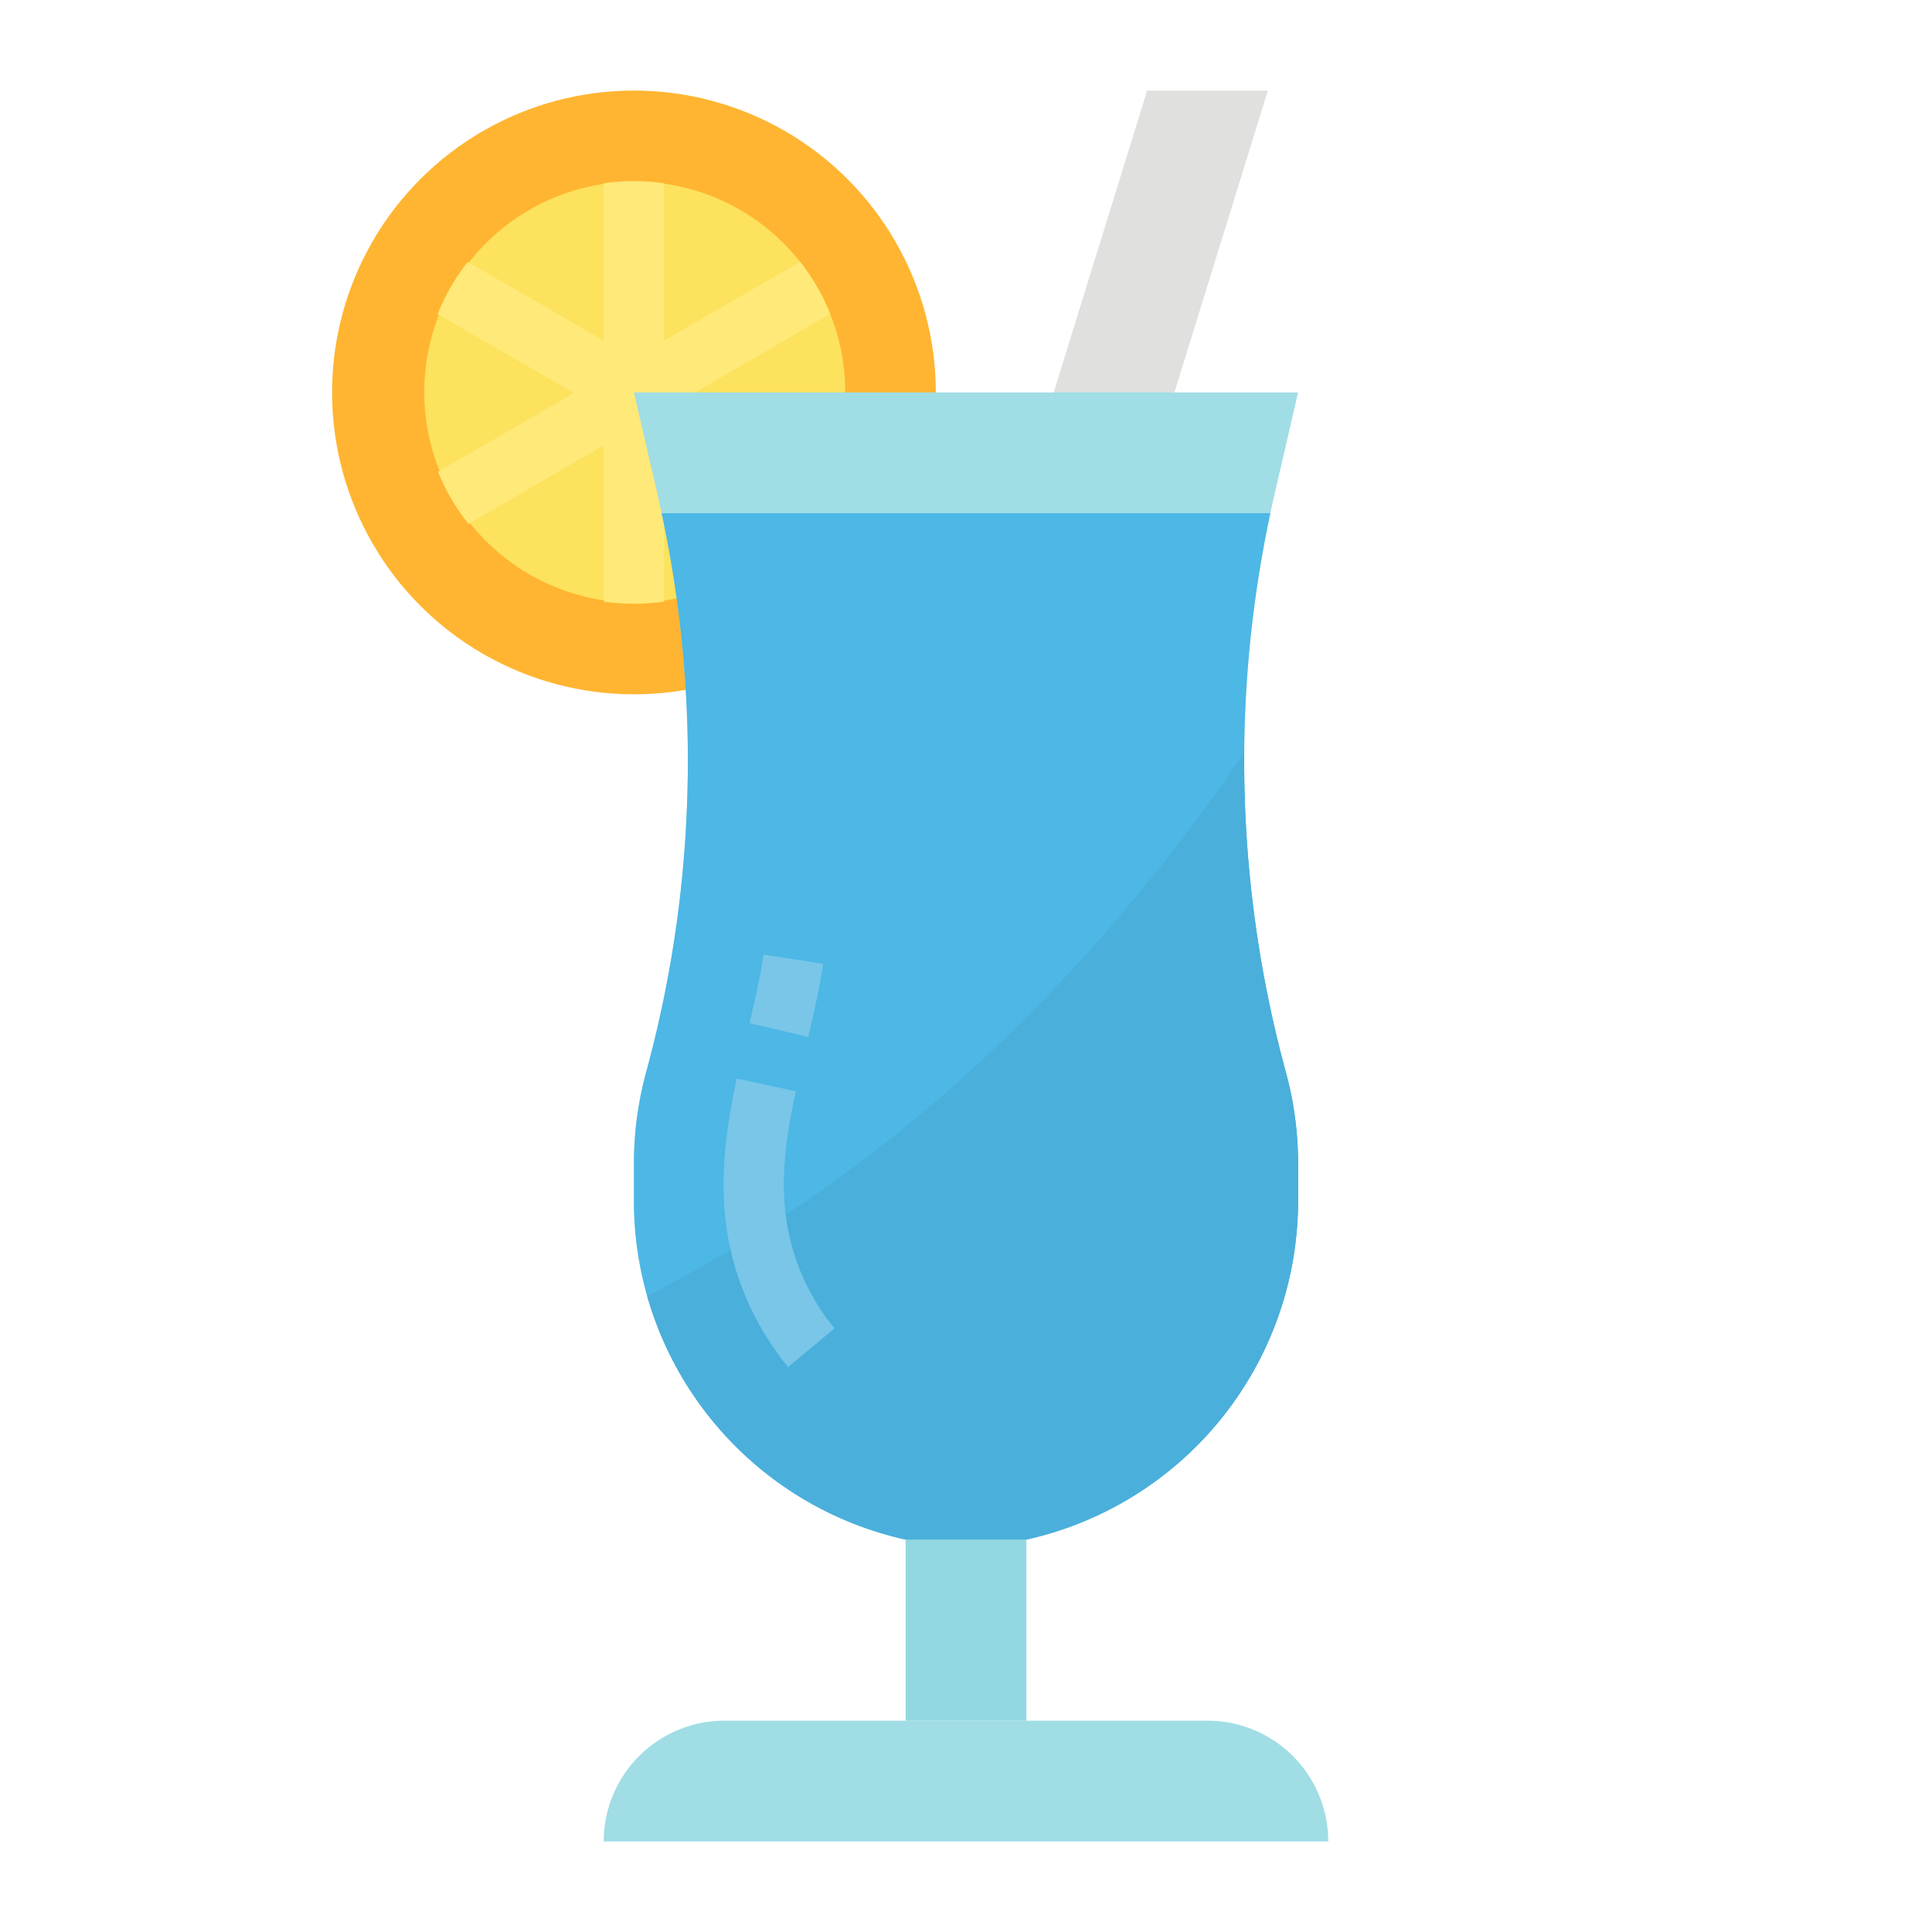 <svg height="512" viewBox="0 0 512 512" width="512" xmlns="http://www.w3.org/2000/svg"><g id="Flat"><circle cx="168" cy="104" fill="#ffb531" r="80"/><path d="m224 104a55.782 55.782 0 1 1 -3.98-20.78 55.872 55.872 0 0 1 3.98 20.78z" fill="#fce25d"/><path d="m183.98 104.13 35.97 20.82a55.875 55.875 0 0 1 -8.05 13.82l-35.9-20.77v41.43a56.425 56.425 0 0 1 -16 0v-41.38l-35.84 20.8a56.288 56.288 0 0 1 -8.08-13.82l35.98-20.88-36.1-20.89a56.074 56.074 0 0 1 8-13.85l36.04 20.85v-41.69a56.425 56.425 0 0 1 16 0v41.69l36.01-20.9a56.169 56.169 0 0 1 8.01 13.86z" fill="#ffe978"/><path d="m232 360h-32l104-336h32z" fill="#e0e0de"/><path d="m343.19 296.11a92.021 92.021 0 0 1 .81 12.2v9.93a91.945 91.945 0 0 1 -72 89.76h-32a91.927 91.927 0 0 1 -72-89.76v-9.93a91.983 91.983 0 0 1 3.24-24.19 313.523 313.523 0 0 0 11.05-82.49 313.7 313.7 0 0 0 -6.95-65.63c-.34-1.63-.71-3.26-1.08-4.88l-6.26-27.12h176l-6.26 27.12c-.37 1.62-.74 3.25-1.08 4.88a313.538 313.538 0 0 0 4.1 148.12 92.606 92.606 0 0 1 2.43 11.99z" fill="#a0dde5"/><path d="m192 456h128a32 32 0 0 1 32 32 0 0 0 0 1 0 0h-192a0 0 0 0 1 0 0 32 32 0 0 1 32-32z" fill="#a0dde5"/><path d="m240 408h32v48h-32z" fill="#92d8e0"/><path d="m344 308.31v9.93a91.945 91.945 0 0 1 -72 89.76h-32a91.872 91.872 0 0 1 -72-89.76v-9.93a91.983 91.983 0 0 1 3.24-24.19 313.523 313.523 0 0 0 11.05-82.49 313.7 313.7 0 0 0 -6.95-65.63h161.32a313.175 313.175 0 0 0 -6.93 63.47c-.01.01 0 .01 0 .01a313.273 313.273 0 0 0 11.03 84.64 91.568 91.568 0 0 1 3.24 24.19z" fill="#4db7e5"/><path d="m344 308.31v9.93a91.945 91.945 0 0 1 -72 89.76h-32a91.973 91.973 0 0 1 -68.48-64.51c57.23-29.41 111.57-75.67 158.21-144.01a313.273 313.273 0 0 0 11.03 84.64 91.568 91.568 0 0 1 3.24 24.19z" fill="#4aafdb"/><g fill="#79c6e8"><path d="m214.217 274.8-15.577-3.655c1.3-5.528 2.761-11.946 3.718-18.163l15.814 2.434c-1.044 6.784-2.589 13.559-3.955 19.384z"/><path d="m208.873 362.279a74.665 74.665 0 0 1 -15.161-30.654c-3.819-16.246-1.365-32.264 1.54-45.789l15.648 3.364c-2.659 12.38-4.694 25.644-1.608 38.767a58.574 58.574 0 0 0 11.868 24.064z"/></g></g></svg>